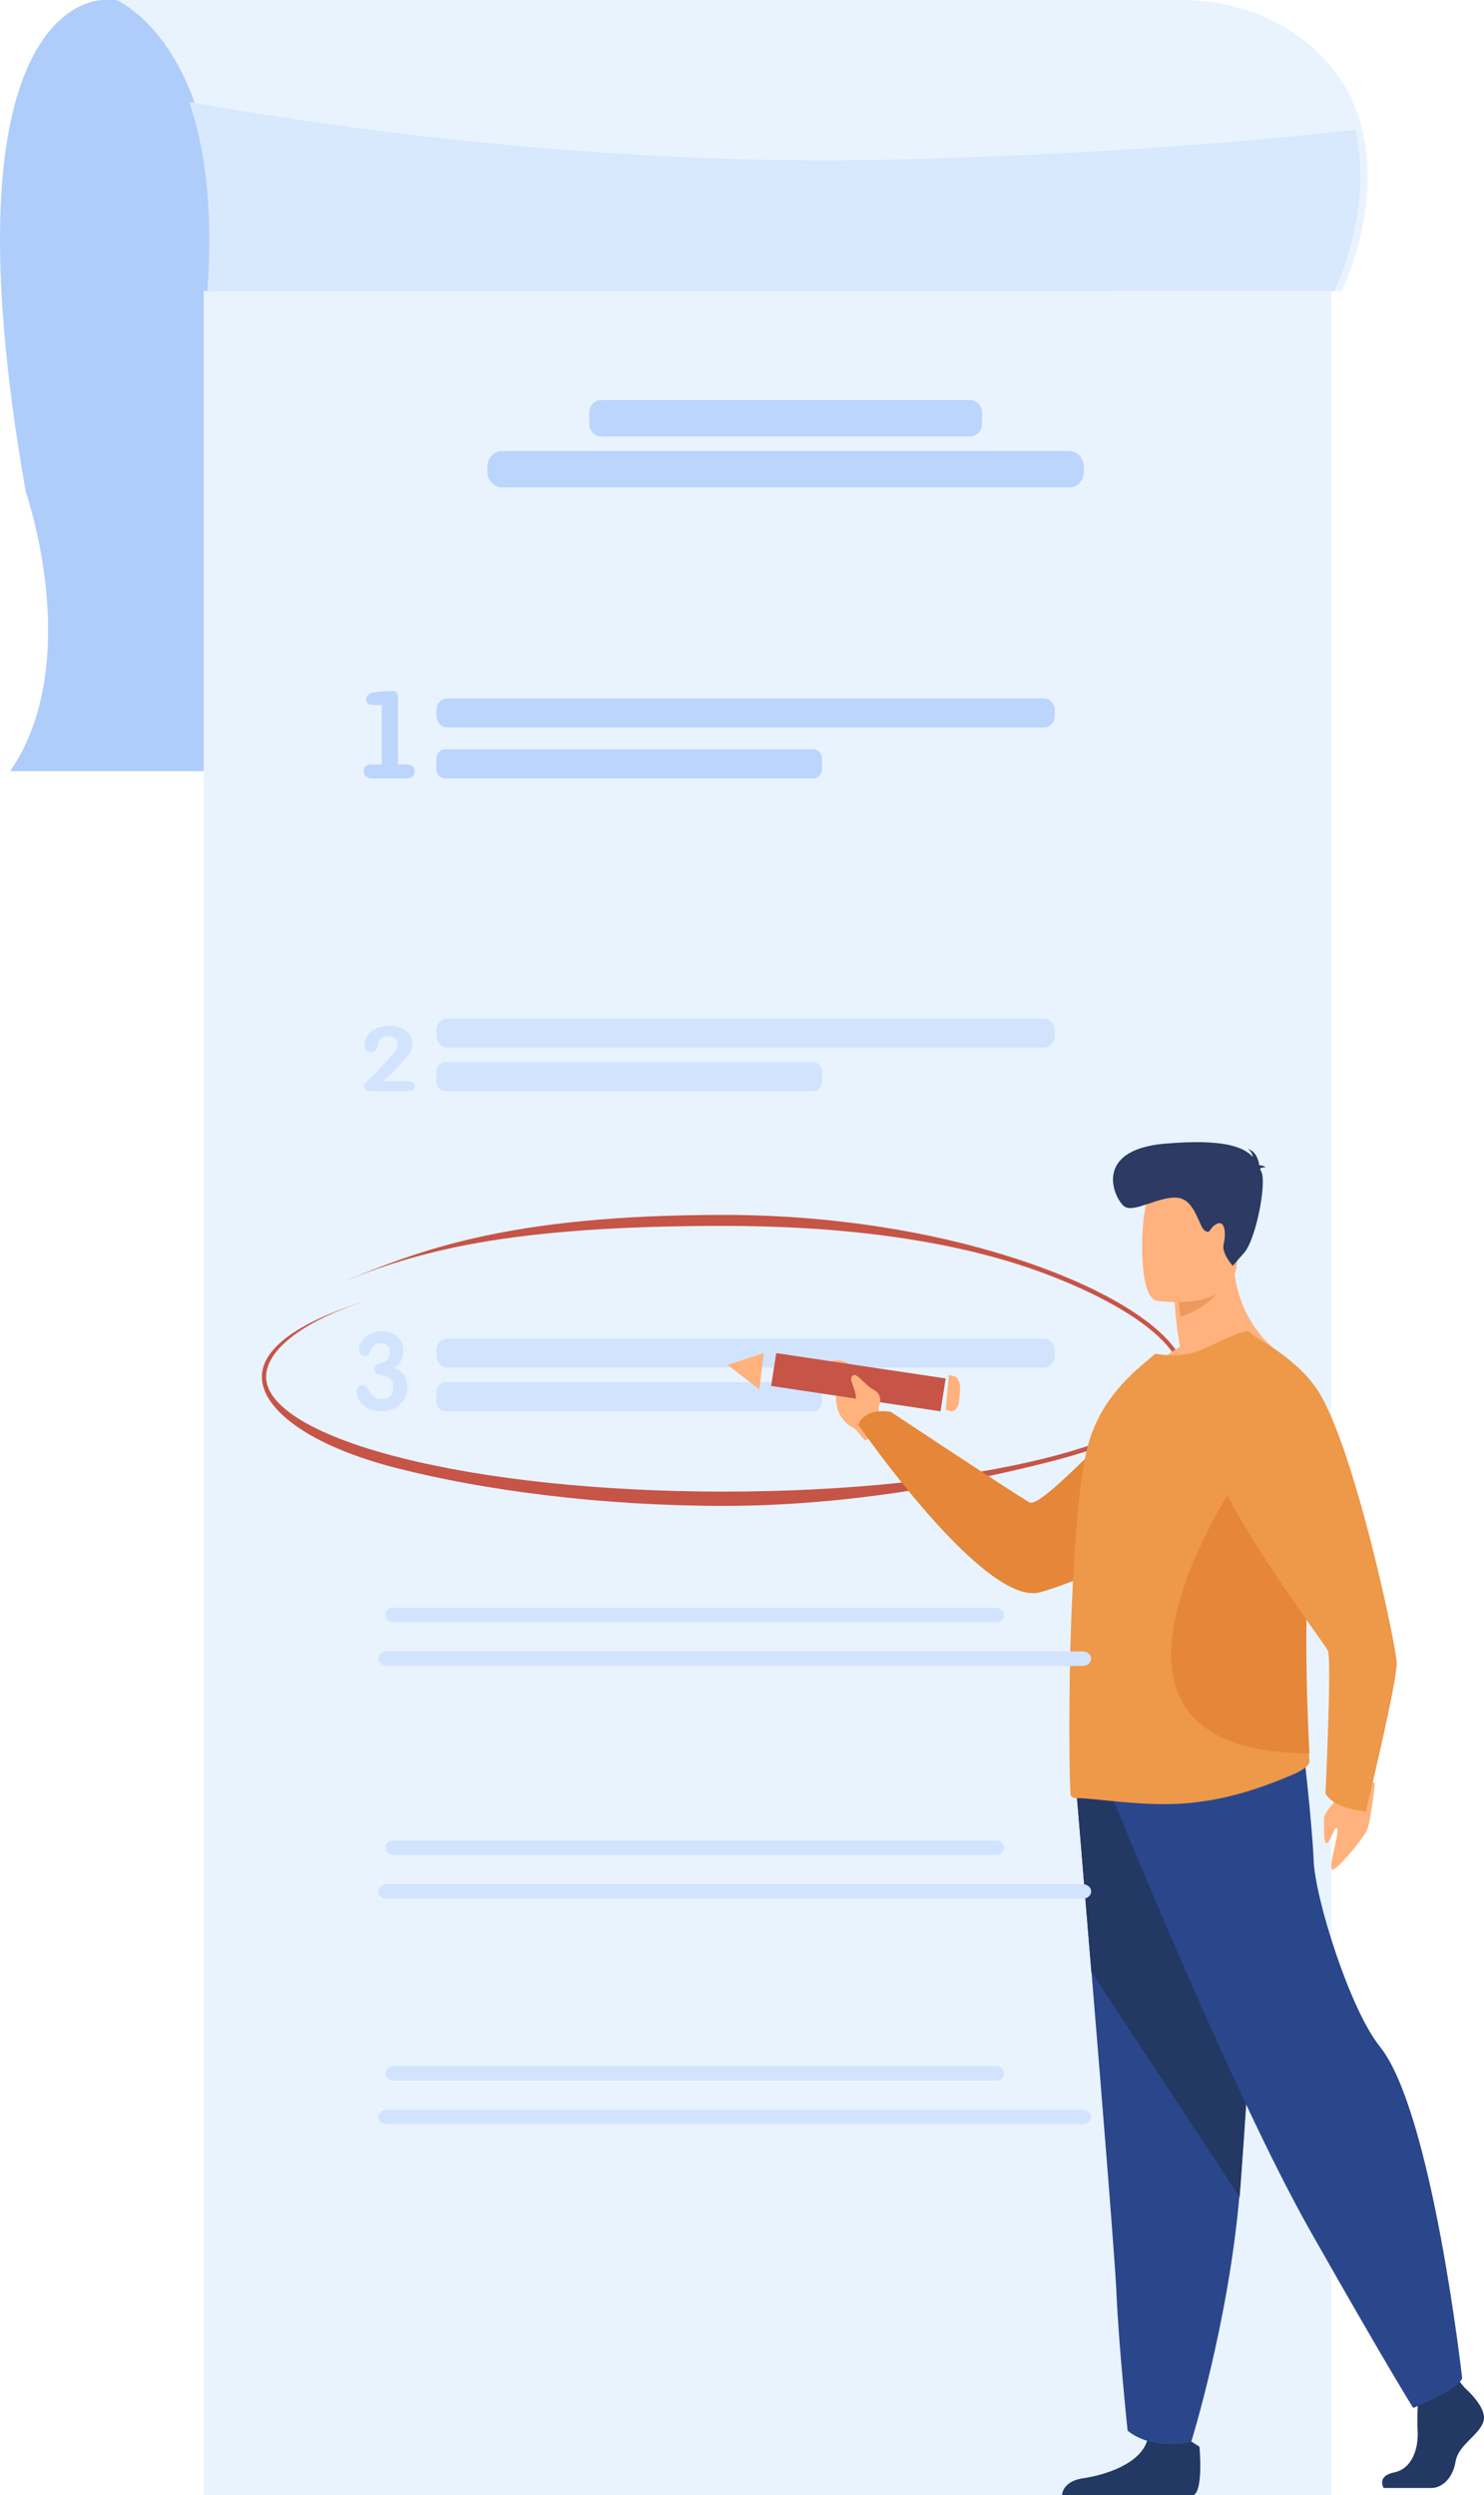 <?xml version="1.0" encoding="UTF-8"?>
<svg width="204px" height="343px" viewBox="0 0 204 343" version="1.1" xmlns="http://www.w3.org/2000/svg" xmlns:xlink="http://www.w3.org/1999/xlink">
    <!-- Generator: Sketch 52.6 (67491) - http://www.bohemiancoding.com/sketch -->
    <title>5272</title>
    <desc>Created with Sketch.</desc>
    <g id="Design" stroke="none" stroke-width="1" fill="none" fill-rule="evenodd">
        <g id="1-1---Main" transform="translate(-1088, -2682)">
            <g id="Group" transform="translate(730, 2675)">
                <g id="5272" transform="translate(358, 7)">
                    <path d="M14.279,0.001 C14.279,0.001 -8.579,-1.102 3.547,67.631 C3.547,67.631 11.704,90.962 1.406,106 L153,106 L153,0.001 L14.279,0.001" id="Fill-5" fill="#AFCDFB"></path>
                    <path d="M150.318,141.551 C150.318,141.551 139.425,146.06 136,157.5 L137.661,158 C137.661,158 143.513,146.659 150.028,143.115 C156.542,139.572 150.318,141.551 150.318,141.551" id="Fill-21" fill="#599DAD"></path>
                    <path d="M105.137,128.827 C105.137,128.827 96.086,143.566 102.013,161 L104.432,160.269 C104.432,160.269 101.489,140.959 106.159,131.064 C110.831,121.168 105.137,128.827 105.137,128.827" id="Fill-24" fill="#6BB7BF"></path>
                    <polygon id="Fill-26" fill="#E9F3FE" points="28 343 183 343 183 40 28 40"></polygon>
                    <path d="M184.428,39.998 C184.426,40 184.426,40 184.426,40 L29.338,40 C30.195,28.586 28.903,20.297 26.832,14.337 C22.855,2.875 16,0 16,0 L162.264,0 C174.746,0 184.426,7.32 187.06,17.035 C187.158,17.401 187.25,17.765 187.331,18.128 C189.831,29.244 184.53,39.795 184.428,39.998" id="Fill-28" fill="#E9F3FE"></path>
                    <path d="M183.431,39.998 C183.429,40 183.429,40 183.429,40 L28.503,40 C29.36,28.436 28.069,20.038 26,14 C41.833,16.862 81.045,22.96 123.02,21.933 C150.173,21.267 171.631,19.474 186.331,17.842 C188.829,29.103 183.533,39.792 183.431,39.998" id="Fill-29" fill="#D8E8FD"></path>
                    <path d="M143.47,100 L61.528,100 C60.687,100 60,99.283 60,98.408 L60,97.592 C60,96.716 60.687,96 61.528,96 L143.47,96 C144.311,96 145,96.716 145,97.592 L145,98.408 C145,99.283 144.311,100 143.47,100" id="Fill-30" fill="#BBD5FC"></path>
                    <path d="M111.793,107 L61.207,107 C60.544,107 60,106.434 60,105.743 L60,104.257 C60,103.565 60.544,103 61.207,103 L111.793,103 C112.456,103 113,103.565 113,104.257 L113,105.743 C113,106.434 112.456,107 111.793,107" id="Fill-31" fill="#BBD5FC"></path>
                    <path d="M52.486,105.087 L52.486,96.913 L51.355,96.913 C50.668,96.913 50.325,96.641 50.325,96.095 C50.325,95.703 50.594,95.425 51.133,95.261 C51.406,95.174 51.844,95.109 52.445,95.065 C53.045,95.022 53.527,95 53.894,95 C54.248,95 54.472,95.068 54.564,95.204 C54.654,95.34 54.702,95.686 54.702,96.242 L54.702,105.087 L55.867,105.087 C56.622,105.087 57,105.398 57,106.019 C57,106.673 56.622,107 55.867,107 L51.166,107 C50.834,107 50.557,106.916 50.334,106.747 C50.111,106.578 50,106.341 50,106.035 C50,105.404 50.382,105.087 51.148,105.087 L52.486,105.087" id="Fill-32" fill="#BBD5FC"></path>
                    <path d="M143.47,144 L61.528,144 C60.687,144 60,143.285 60,142.407 L60,141.593 C60,140.717 60.687,140 61.528,140 L143.47,140 C144.311,140 145,140.717 145,141.593 L145,142.407 C145,143.285 144.311,144 143.47,144" id="Fill-33" fill="#D2E4FD"></path>
                    <path d="M111.793,150 L61.207,150 C60.544,150 60,149.435 60,148.743 L60,147.257 C60,146.565 60.544,146 61.207,146 L111.793,146 C112.456,146 113,146.565 113,147.257 L113,148.743 C113,149.435 112.456,150 111.793,150" id="Fill-34" fill="#D2E4FD"></path>
                    <path d="M57,149.315 C57,149.772 56.614,150 55.843,150 L51.041,150 C50.348,150 50,149.77 50,149.31 C50,149.163 50.093,148.994 50.278,148.8 C50.552,148.542 50.953,148.154 51.48,147.638 C52.281,146.806 52.949,146.088 53.486,145.481 C53.672,145.28 53.935,144.973 54.277,144.56 C54.559,144.149 54.7,143.802 54.7,143.519 C54.7,143.204 54.578,142.944 54.336,142.738 C54.091,142.533 53.779,142.43 53.398,142.43 C53.027,142.43 52.704,142.526 52.43,142.719 C52.245,142.85 52.099,143.09 51.992,143.446 C51.855,143.906 51.768,144.173 51.728,144.246 C51.583,144.504 51.343,144.633 51.012,144.633 C50.719,144.633 50.489,144.545 50.322,144.367 C50.167,144.213 50.089,144.011 50.089,143.762 C50.089,143.479 50.141,143.192 50.249,142.902 C50.485,142.28 50.898,141.804 51.494,141.472 C52.059,141.157 52.749,141 53.558,141 C54.447,141 55.189,141.223 55.784,141.668 C56.399,142.137 56.707,142.735 56.707,143.462 C56.707,144.004 56.488,144.562 56.047,145.137 C55.805,145.453 55.301,146.011 54.54,146.811 C54.15,147.224 53.535,147.822 52.696,148.607 L55.858,148.607 C56.618,148.607 57,148.842 57,149.315" id="Fill-35" fill="#D2E4FD"></path>
                    <path d="M143.47,188 L61.528,188 C60.687,188 60,187.283 60,186.408 L60,185.592 C60,184.717 60.687,184 61.528,184 L143.47,184 C144.311,184 145,184.717 145,185.592 L145,186.408 C145,187.283 144.311,188 143.47,188" id="Fill-36" fill="#D2E4FD"></path>
                    <path d="M111.793,194 L61.207,194 C60.544,194 60,193.435 60,192.744 L60,191.256 C60,190.565 60.544,190 61.207,190 L111.793,190 C112.456,190 113,190.565 113,191.256 L113,192.744 C113,193.435 112.456,194 111.793,194" id="Fill-37" fill="#D2E4FD"></path>
                    <path d="M56,190.701 C56,191.708 55.645,192.518 54.936,193.128 C54.265,193.709 53.415,194 52.384,194 C51.587,194 50.906,193.812 50.343,193.433 C49.448,192.833 49,192.111 49,191.268 C49,191.026 49.078,190.818 49.234,190.644 C49.39,190.47 49.589,190.382 49.832,190.382 C50.084,190.382 50.322,190.552 50.546,190.889 C50.906,191.452 51.115,191.763 51.175,191.82 C51.495,192.16 51.908,192.328 52.413,192.328 C53.094,192.328 53.579,192.076 53.871,191.573 C54.006,191.321 54.076,191.002 54.076,190.613 C54.076,189.665 53.515,189.137 52.398,189.031 C51.766,188.972 51.45,188.706 51.45,188.231 C51.45,187.883 51.634,187.635 52,187.49 C52.686,187.238 53.035,187.107 53.043,187.097 C53.411,186.856 53.593,186.434 53.593,185.832 C53.593,185.474 53.487,185.192 53.275,184.983 C53.062,184.774 52.776,184.67 52.417,184.67 C51.971,184.67 51.622,184.776 51.372,184.989 C51.158,185.173 50.977,185.489 50.834,185.935 C50.717,186.274 50.495,186.442 50.164,186.442 C49.932,186.442 49.741,186.342 49.591,186.137 C49.441,185.935 49.366,185.712 49.366,185.47 C49.366,185.169 49.448,184.868 49.614,184.568 C49.885,184.064 50.304,183.673 50.867,183.391 C51.382,183.129 51.947,183 52.559,183 C53.384,183 54.072,183.248 54.622,183.747 C55.17,184.246 55.446,184.903 55.446,185.716 C55.446,186.696 55.037,187.47 54.222,188.043 C55.407,188.517 56,189.404 56,190.701" id="Fill-38" fill="#D2E4FD"></path>
                    <path d="M133.419,60 L82.581,60 C81.712,60 81,59.2 81,58.221 L81,56.779 C81,55.801 81.712,55 82.581,55 L133.419,55 C134.288,55 135,55.801 135,56.779 L135,58.221 C135,59.2 134.288,60 133.419,60" id="Fill-39" fill="#BBD5FC"></path>
                    <path d="M147.042,67 L68.96,67 C67.882,67 67,66.018 67,64.818 L67,64.182 C67,62.982 67.882,62 68.96,62 L147.042,62 C148.118,62 149,62.982 149,64.182 L149,64.818 C149,66.018 148.118,67 147.042,67" id="Fill-40" fill="#BBD5FC"></path>
                    <path d="M99.5,207 C82.594,207 66.55,204.869 54.591,201.824 C42.508,198.747 36,193.718 36,189.258 C36,185.215 41.302,181.497 51.337,178.506 C41.722,181.373 36.578,185.583 36.578,189.258 C36.578,193.336 43.244,197.373 54.868,200.333 C66.787,203.368 82.636,205.039 99.5,205.039 C116.362,205.039 132.213,203.368 144.13,200.333 C155.754,197.373 162.42,193.336 162.42,189.258 C162.42,184.939 155.401,179.571 144.1,175.25 C131.252,170.336 115.411,168.513 99.5,168.513 C69.626,168.513 57.33,172.015 46.659,176.404 C57.376,171.996 69.521,167 99.5,167 C115.475,167 131.382,169.719 144.292,174.656 C155.832,179.069 163,184.664 163,189.258 C163,193.718 156.345,197.869 144.262,200.946 C132.303,203.991 116.406,207 99.5,207" id="Fill-41" fill="#C65447"></path>
                    <path d="M189,245.15 C189,245.15 188.427,250.761 187.801,251.822 C187.173,252.885 184.504,256.275 183.368,256.941 C182.231,257.606 184.062,252.473 183.831,251.473 C183.598,250.474 182.894,253.297 182.394,253.363 C181.891,253.43 182.021,250.888 182.002,249.965 C181.984,249.039 184.441,246.758 185.308,244.79 C186.172,242.822 189,245.15 189,245.15" id="Fill-42" fill="#FFB27D"></path>
                    <path d="M122,196.471 L120.766,194.099 C120.766,194.099 121.379,189.871 116.181,187.197 C116.181,187.197 114.28,186.408 113.207,187.988 C112.22,189.442 115.09,189.179 114.937,191.667 C114.781,194.155 115.942,195.616 117.554,196.426 L118.887,198 L122,196.471" id="Fill-43" fill="#FFB27D"></path>
                    <path d="M172,189.803 C172,189.803 167.546,211.703 143.035,218.86 C135.382,221.094 118,195.858 118,195.858 C118,195.858 118.61,193.531 122.438,194.066 C122.438,194.066 139.365,205.291 141.496,206.51 C143.387,207.592 155.822,192.601 161.489,190.183 C167.159,187.765 172,189.803 172,189.803" id="Fill-44" fill="#E58638"></path>
                    <polyline id="Fill-45" fill="#C65447" points="130 189.487 129.289 194 106 190.513 106.711 186 130 189.487"></polyline>
                    <polyline id="Fill-46" fill="#FFB27D" points="100 187.602 104.384 191 105 186 100 187.602"></polyline>
                    <path d="M131.989,191.027 L131.848,192.547 C131.762,193.482 131.235,194.123 130.673,193.98 L130,193.808 L130.444,189 L131.176,189.187 C131.706,189.322 132.07,190.146 131.989,191.027" id="Fill-47" fill="#FFB27D"></path>
                    <path d="M201.39,328.274 C201.39,328.274 204.533,330.962 203.921,332.872 C203.307,334.783 200.47,336.057 200.086,338.39 C199.704,340.726 198.17,342 196.789,342 C195.409,342 190.209,342 190.209,342 C190.209,342 189.192,340.357 191.646,339.862 C194.101,339.366 195.025,336.622 194.873,334.075 C194.719,331.527 195.103,328.131 195.103,328.131 L200.316,327 L201.39,328.274" id="Fill-48" fill="#233862"></path>
                    <path d="M164.884,336.337 C164.884,336.337 165.459,342.372 164.049,343 L146,342.968 C146,342.968 146,341.083 148.897,340.664 C151.797,340.244 156.891,338.709 157.753,335.289 C158.615,331.869 164.884,336.337 164.884,336.337" id="Fill-49" fill="#233862"></path>
                    <path d="M148,246.528 C148,246.528 148.931,257.565 150.024,270.831 C151.511,288.852 153.299,310.989 153.475,315.182 C153.781,322.465 155.007,334.114 155.007,334.114 C155.007,334.114 157.917,336.879 163.739,335.713 C163.739,335.713 168.927,319.086 170.409,301.492 C170.432,301.205 170.454,300.914 170.477,300.623 C171.857,282.713 174,245 174,245 L148,246.528" id="Fill-50" fill="#2B478B"></path>
                    <path d="M148,246.542 C148,246.542 148.931,257.678 150.024,271.063 L170.409,302 C170.432,301.71 170.454,301.417 170.477,301.123 C171.857,283.052 174,245 174,245 L148,246.542" id="Fill-51" fill="#233862"></path>
                    <path d="M153,247.289 C153,247.289 169.375,287.709 180.141,306.704 C190.907,325.701 194.272,331 194.272,331 C194.272,331 200.439,328.572 201,326.914 C201,326.914 196.882,290.244 189.674,281.305 C185.6,276.254 180.813,261.095 180.589,255.794 C180.365,250.492 179.132,240 179.132,240 L153,247.289" id="Fill-52" fill="#2B478B"></path>
                    <path d="M175,185.247 C175,185.247 164.217,190.522 158,188.564 C158,188.564 159.53,186.608 162.209,185.151 C161.992,183.886 161.827,182.788 161.729,181.858 C161.466,179.709 161.466,178.492 161.466,178.492 L165.626,175.174 L169.572,172 C169.262,180.927 175,185.247 175,185.247" id="Fill-53" fill="#FFB27D"></path>
                    <path d="M180,242.131 C180.026,242.803 178.552,243.572 177.903,243.86 C173.08,245.924 168.583,247.364 163.488,247.843 C157.468,248.443 150.347,247.124 147.9,247.172 C147.65,247.172 147.426,247.076 147.226,246.907 C147.051,246.788 146.925,239.706 147.051,230.801 C147.051,230.44 147.051,230.08 147.076,229.72 L147.076,229.599 C147.126,226.118 147.251,222.471 147.426,218.821 C147.776,210.803 148.423,203.074 149.523,198.801 C150.848,193.76 153.844,190.423 156.568,187.998 L158.816,186.078 C161.065,186.51 163.437,186.39 165.811,185.262 C168.408,184.037 171.207,182.717 171.657,183.053 C175.055,185.478 177.353,190.927 178.577,197.889 C179.275,201.898 179.625,206.387 179.601,211.092 C179.601,212.819 179.55,214.597 179.45,216.35 C178.851,225.854 179.45,234.113 179.8,238.889 C179.9,240.282 179.975,241.363 180,242.131" id="Fill-54" fill="#EE9849"></path>
                    <path d="M180,241 C141.837,240.922 172.962,199.035 172.962,199.035 L179.145,197 C179.634,201.302 179.878,206.119 179.86,211.169 C179.86,213.022 179.827,214.93 179.756,216.81 C179.336,227.011 179.756,235.873 180,241" id="Fill-55" fill="#E58638"></path>
                    <path d="M170,174.25 C170,174.25 167.333,179.525 162.257,181 C162,178.75 162,177.475 162,177.475 L166.07,174 L170,174.25" id="Fill-56" fill="#ED985F"></path>
                    <path d="M158.964,178.797 C158.964,178.797 169.026,180.483 169.971,174.144 C170.915,167.805 172.851,163.754 166.466,162.409 C160.081,161.064 158.469,163.293 157.643,165.332 C156.818,167.37 156.37,178.195 158.964,178.797" id="Fill-57" fill="#FFB27D"></path>
                    <path d="M173.217,160.668 C173.31,160.556 173.523,160.465 174,160.438 C174,160.438 173.62,160.186 173.11,160.173 C173.01,159.473 172.657,158.234 171.515,157.933 C171.515,157.933 172.13,158.278 172.209,159.022 C170.887,157.589 168.055,156.546 160.213,157.199 C149.878,158.06 153.284,165.046 154.621,165.879 C155.961,166.712 159.327,164.429 161.822,164.638 C164.315,164.847 164.787,168.65 165.634,169.171 C166.48,169.693 166.146,168.771 167.292,168.224 C168.435,167.679 168.544,169.68 168.214,170.982 C167.883,172.283 169.455,174 169.455,174 C169.455,174 169.455,174 171.044,172.193 C172.634,170.387 174.132,162.736 173.409,161.105 C173.345,160.961 173.281,160.815 173.217,160.668" id="Fill-58" fill="#2C3A64"></path>
                    <path d="M171.099,183 C171.099,183 177.839,186.157 181.069,191.011 C186.082,198.54 191.891,225.98 191.998,228.521 C192.105,231.062 187.758,249 187.758,249 C187.758,249 183.348,248.713 182.21,246.511 C182.21,246.511 183.092,228.08 182.533,226.894 C181.976,225.709 164.152,202.17 166.157,197.147 C168.16,192.124 171.099,183 171.099,183" id="Fill-59" fill="#EE9849"></path>
                    <path d="M120.923,193.043 C120.923,193.043 121.358,191.682 120.16,191.071 C118.964,190.459 117.862,188.796 117.357,189.021 C116.31,189.488 117.929,190.939 117.633,192.75 C117.53,193.384 119.402,195.045 120.923,193.043" id="Fill-60" fill="#FFB27D"></path>
                    <path d="M148.835,229 L53.165,229 C52.523,229 52,228.551 52,227.999 C52,227.449 52.523,227 53.165,227 L148.835,227 C149.475,227 150,227.449 150,227.999 C150,228.551 149.475,229 148.835,229" id="Fill-65" fill="#D2E4FD"></path>
                    <path d="M136.917,223 L54.081,223 C53.487,223 53,222.579 53,222.066 L53,221.933 C53,221.42 53.487,221 54.081,221 L136.917,221 C137.511,221 138,221.42 138,221.933 L138,222.066 C138,222.579 137.511,223 136.917,223" id="Fill-68" fill="#D2E4FD"></path>
                    <path d="M148.835,261 L53.165,261 C52.523,261 52,260.551 52,259.999 C52,259.449 52.523,259 53.165,259 L148.835,259 C149.475,259 150,259.449 150,259.999 C150,260.551 149.475,261 148.835,261" id="Fill-65" fill="#D2E4FD"></path>
                    <path d="M136.917,255 L54.081,255 C53.487,255 53,254.579 53,254.066 L53,253.933 C53,253.42 53.487,253 54.081,253 L136.917,253 C137.511,253 138,253.42 138,253.933 L138,254.066 C138,254.579 137.511,255 136.917,255" id="Fill-68" fill="#D2E4FD"></path>
                    <path d="M148.835,292 L53.165,292 C52.523,292 52,291.551 52,290.999 C52,290.449 52.523,290 53.165,290 L148.835,290 C149.475,290 150,290.449 150,290.999 C150,291.551 149.475,292 148.835,292" id="Fill-65" fill="#D2E4FD"></path>
                    <path d="M136.917,286 L54.081,286 C53.487,286 53,285.579 53,285.066 L53,284.933 C53,284.42 53.487,284 54.081,284 L136.917,284 C137.511,284 138,284.42 138,284.933 L138,285.066 C138,285.579 137.511,286 136.917,286" id="Fill-68" fill="#D2E4FD"></path>
                </g>
            </g>
        </g>
    </g>
</svg>
